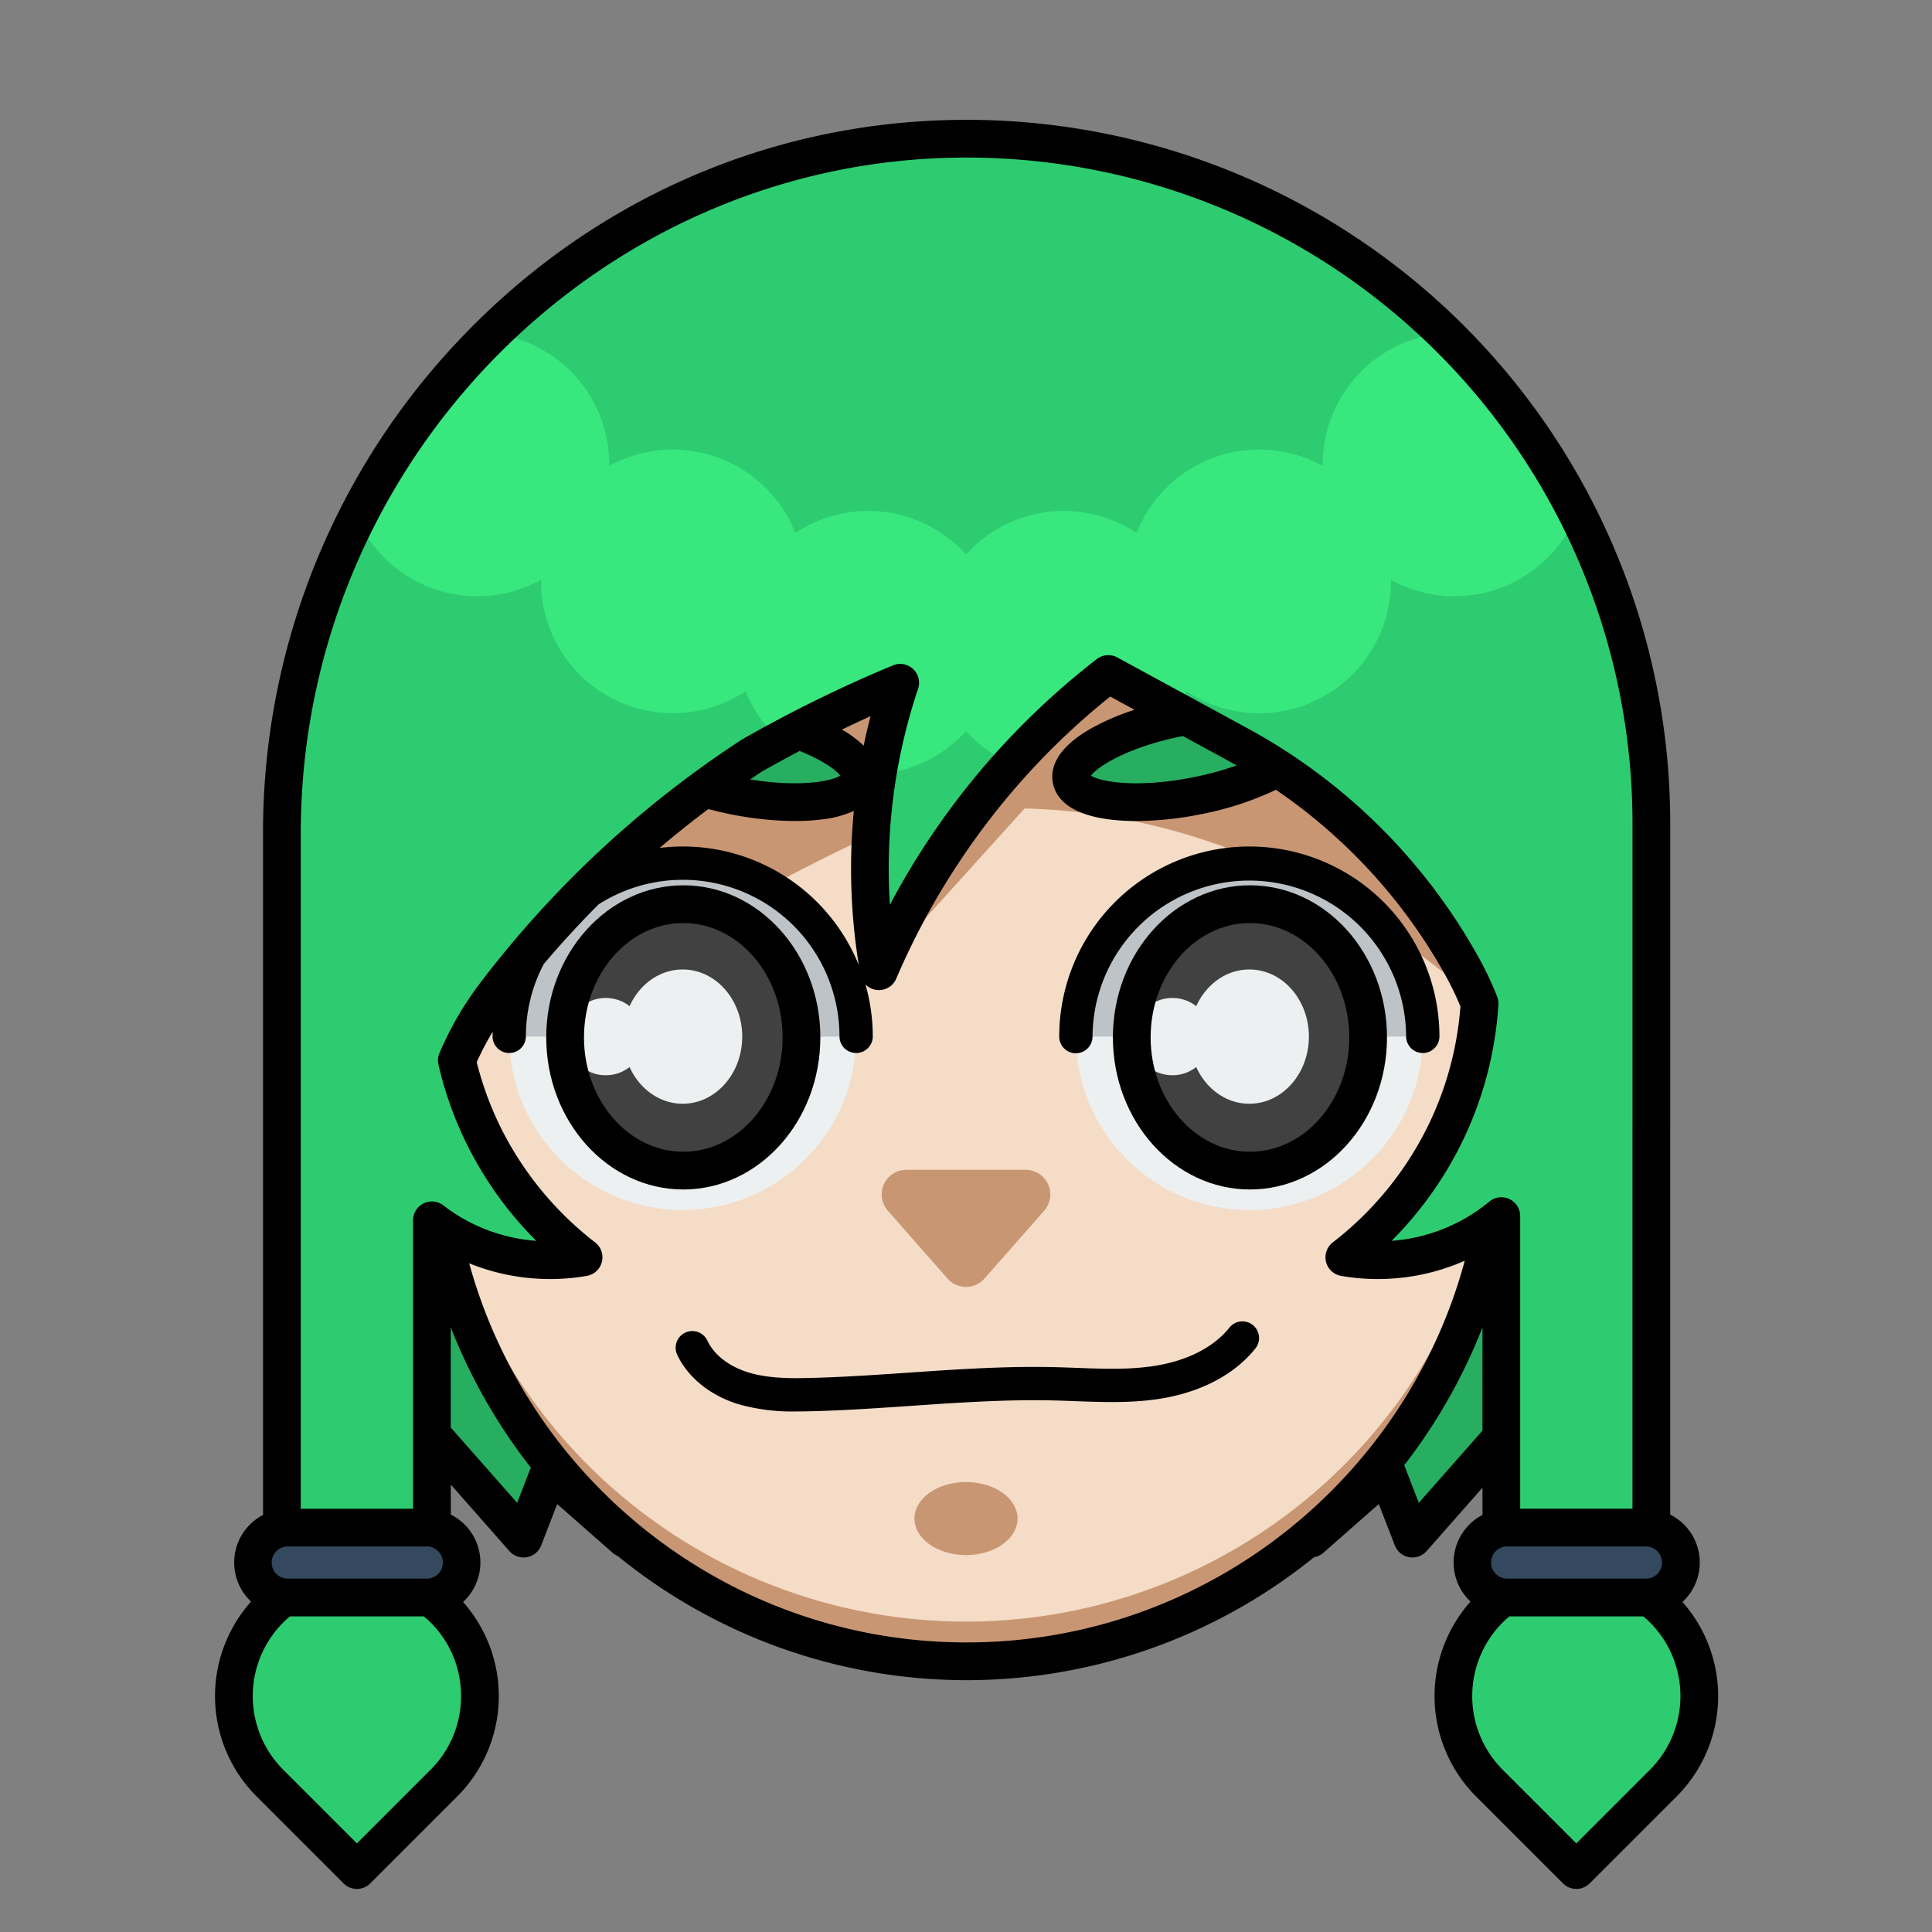 <!-- icon666.com - MILLIONS vector ICONS FREE --><svg viewBox="0 0 512 512" xmlns="http://www.w3.org/2000/svg"><rect x="0" y="0" width="512" height="512" fill="#808080" stroke="none"/><g id="Layer_16" data-name="Layer 16"><path d="m256.364 301.632h-158.21v60.038l40.43 45.876 6.833-17.652 20.077 17.652h90.87 90.869l20.076-17.652 6.834 17.652 40.429-45.876v-60.038z" fill="#27ae60"></path><path d="m194.966 156.645h122.069a80.669 80.669 0 0 1 80.665 80.67v61.035a141.7 141.7 0 0 1 -141.7 141.703 141.7 141.7 0 0 1 -141.7-141.7v-61.038a80.669 80.669 0 0 1 80.669-80.669z" fill="#f4dcc6"></path><path d="m256 429.744a141.7 141.7 0 0 1 -141.7-141.7v10.309a141.7 141.7 0 0 0 141.7 141.7 141.7 141.7 0 0 0 141.7-141.7v-10.313a141.7 141.7 0 0 1 -141.7 141.704z" fill="#c99673"></path><path d="m317.035 156.646h-122.069a80.669 80.669 0 0 0 -80.67 80.668v2.093h81.384c.565-.38 8.2-4.569 17.746-9.487 14.02-7.22 29.226-13.85 29.226-13.85 2.562-.389 5.2-.712 7.892-.991l-17.8 42.1 38.773-42.906c.368.009.72 0 1.088.009 57.685 1.877 99.952 34.124 119.323 51.431l5.774-26.3v-2.093a80.668 80.668 0 0 0 -80.667-80.674z" fill="#c99673"></path><circle cx="180.915" cy="274.711" fill="#ecf0f1" r="45.967"></circle><path d="m180.915 228.745a45.967 45.967 0 0 0 -45.967 45.967h91.933a45.966 45.966 0 0 0 -45.966-45.967z" fill="#bdc3c7"></path><ellipse cx="180.915" cy="274.712" fill="#414141" rx="31.319" ry="35.305"></ellipse><ellipse cx="180.915" cy="274.712" fill="#ecf0f1" rx="15.785" ry="17.794"></ellipse><circle cx="331.086" cy="274.711" fill="#ecf0f1" r="45.967"></circle><path d="m331.085 228.745a45.966 45.966 0 0 0 -45.966 45.967h91.933a45.966 45.966 0 0 0 -45.967-45.967z" fill="#bdc3c7"></path><ellipse cx="331.085" cy="274.712" fill="#414141" rx="31.319" ry="35.305"></ellipse><g fill="#ecf0f1"><ellipse cx="331.086" cy="274.712" rx="15.785" ry="17.794"></ellipse><circle cx="160.526" cy="274.711" r="10.25"></circle><circle cx="310.697" cy="274.711" r="10.25"></circle></g><path d="m260.9 338.825 15.816-17.973a6.523 6.523 0 0 0 -4.9-10.833h-31.629a6.524 6.524 0 0 0 -4.9 10.833l15.817 17.973a6.523 6.523 0 0 0 9.796 0z" fill="#c99673"></path><ellipse cx="314.76" cy="200.29" fill="#27ae60" rx="31.579" ry="10.629" transform="matrix(.981 -.193 .193 .981 -32.689 64.39)"></ellipse><ellipse cx="196.699" cy="200.29" fill="#27ae60" rx="10.629" ry="31.579" transform="matrix(.193 -.981 .981 .193 -37.733 354.719)"></ellipse><ellipse cx="256.003" cy="402.434" fill="#c99673" rx="13.666" ry="9.68"></ellipse><path d="m440.632 426.222a32.472 32.472 0 0 0 -3.173-2.75v-125.128h.006v-80.336a181.463 181.463 0 0 0 -183.874-181.444c-99.719 1.294-179.048 84.424-179.048 184.151v202.756a32.389 32.389 0 0 0 -3.175 48.854l23.051 23.053 23.052-23.053a32.389 32.389 0 0 0 -3.175-48.854v-100.271a50.4 50.4 0 0 0 6.242 4.121 52.175 52.175 0 0 0 33.95 5.674 91.8 91.8 0 0 1 -33.578-52.179 82.333 82.333 0 0 1 10.25-17.616l.171-.224a272.1 272.1 0 0 1 67.735-62.927 349.464 349.464 0 0 1 39.334-19.316 154.99 154.99 0 0 0 -5.655 76.445 200.234 200.234 0 0 1 38.721-58.842 196.312 196.312 0 0 1 22.085-19.921l34.5 18.769a149.45 149.45 0 0 1 59.37 58.961 82.516 82.516 0 0 1 4.508 9.567 92.208 92.208 0 0 1 -35.836 67.28 52.175 52.175 0 0 0 33.95-5.674 50.691 50.691 0 0 0 7.66-5.244v101.4a32.389 32.389 0 0 0 -3.175 48.854l23.051 23.053 23.052-23.053a32.6 32.6 0 0 0 .001-46.106z" fill="#2ecc71"></path><path d="m382.861 88.287a34.9 34.9 0 0 0 -32.318 34.792c0 .145.02.286.023.43a34.888 34.888 0 0 0 -49.35 17.75 34.836 34.836 0 0 0 -45.216 5.706 34.836 34.836 0 0 0 -45.216-5.706 34.886 34.886 0 0 0 -49.348-17.75c0-.144.021-.285.021-.43a34.927 34.927 0 0 0 -31.348-34.743 185.642 185.642 0 0 0 -35.59 48.681 34.9 34.9 0 0 0 48.9 16.626c0 .145-.021.285-.021.43a34.915 34.915 0 0 0 54.246 29.084 35.066 35.066 0 0 0 8.786 12.822 348.773 348.773 0 0 1 31.97-15.246 154.727 154.727 0 0 0 -5.655 22.158c-.135.766-.212 1.493-.336 2.25a34.8 34.8 0 0 0 23.591-11.423 35.187 35.187 0 0 0 11.819 8.559q1.779-1.974 3.648-3.941a196.312 196.312 0 0 1 22.085-19.921l18.228 9.917a34.914 34.914 0 0 0 2.579-5.175 34.915 34.915 0 0 0 54.246-29.084c0-.145-.02-.285-.022-.43a34.89 34.89 0 0 0 49.3-17.61 181.953 181.953 0 0 0 -35.022-47.746z" fill="#38e87f"></path><rect fill="#34495e" height="18.525" rx="9.263" width="55.237" x="66.901" y="404.623"></rect><rect fill="#34495e" height="18.525" rx="9.263" width="55.237" x="390.056" y="404.623"></rect><path d="m285.119 279.124a4.413 4.413 0 0 0 4.413-4.413 41.554 41.554 0 0 1 83.107 0 4.414 4.414 0 0 0 8.827 0 50.38 50.38 0 0 0 -100.76 0 4.413 4.413 0 0 0 4.413 4.413z"></path><path d="m332.006 351.136a4.415 4.415 0 0 0 -6.2.7c-4.228 5.311-11.491 8.945-20.454 10.233-6.513.936-13.113.689-20.1.429-1.964-.073-3.928-.146-5.89-.192-12.912-.3-25.92.592-38.5 1.454-8.544.586-17.377 1.192-26.03 1.408-5.446.136-11.2.14-16.41-1.435-5.171-1.564-9.167-4.646-10.962-8.457a4.413 4.413 0 1 0 -7.985 3.761c2.858 6.068 8.834 10.859 16.393 13.144a52.827 52.827 0 0 0 15.28 1.868c1.336 0 2.643-.025 3.906-.056 8.843-.222 17.775-.835 26.412-1.427 12.379-.851 25.182-1.733 37.688-1.436 1.92.044 3.843.117 5.767.189 7.072.263 14.384.535 21.686-.513 11.2-1.609 20.469-6.393 26.1-13.474a4.413 4.413 0 0 0 -.701-6.196z"></path><path d="m217.4 274.92c0-22.224-16.292-40.305-36.318-40.305s-36.323 18.085-36.323 40.305 16.292 40.305 36.319 40.305 36.322-18.081 36.322-40.305zm-62.637 0c0-16.71 11.807-30.305 26.319-30.305s26.318 13.595 26.318 30.305-11.807 30.305-26.318 30.305-26.323-13.595-26.323-30.305z"></path><path d="m331.249 234.615c-20.027 0-36.319 18.081-36.319 40.305s16.292 40.305 36.319 40.305 36.318-18.081 36.318-40.305-16.292-40.305-36.318-40.305zm0 70.61c-14.512 0-26.319-13.6-26.319-30.305s11.807-30.305 26.319-30.305 26.318 13.595 26.318 30.305-11.807 30.305-26.318 30.305z"></path><path d="m445.872 424.539a14.217 14.217 0 0 0 -3.25-23.16v-102.579c0-.08.006-.161.006-.242v-80.341a186.465 186.465 0 0 0 -188.939-186.445c-49.4.642-95.73 20.774-130.449 56.688a189.639 189.639 0 0 0 -53.534 132.463v180.549a14.225 14.225 0 0 0 -3.167 22.968 37.592 37.592 0 0 0 1.461 51.628l23.051 23.053a5 5 0 0 0 7.071 0l23.053-23.053a37.585 37.585 0 0 0 1.543-51.525 14.217 14.217 0 0 0 -3.253-23.167v-7.945l15.535 17.63a5 5 0 0 0 3.75 1.694 4.935 4.935 0 0 0 .879-.078 5 5 0 0 0 3.785-3.117l4.246-10.973 14.7 12.923a4.989 4.989 0 0 0 1.284.8 146.373 146.373 0 0 0 184.593.368 5 5 0 0 0 2.465-1.169l14.7-12.923 4.247 10.973a5 5 0 0 0 8.414 1.5l14.811-16.806v7.214a14.224 14.224 0 0 0 -3.169 22.974 37.646 37.646 0 0 0 1.458 51.625l23.051 23.053a5 5 0 0 0 7.071 0l23.053-23.053a37.644 37.644 0 0 0 1.534-51.527zm-5.416-10.445a4.267 4.267 0 0 1 -4.263 4.262h-36.711a4.263 4.263 0 1 1 0-8.525h36.711a4.267 4.267 0 0 1 4.263 4.263zm-364.129-4.263h36.711a4.263 4.263 0 1 1 0 8.525h-36.711a4.263 4.263 0 1 1 0-8.525zm45.856 39.65a27.418 27.418 0 0 1 -8.083 19.519l-19.518 19.515-19.516-19.515a27.6 27.6 0 0 1 0-39.029c.532-.531 1.119-1.057 1.8-1.613h35.448c.679.558 1.265 1.083 1.793 1.609a27.421 27.421 0 0 1 8.076 19.514zm-4.678-130.041a5 5 0 0 0 -8.045 3.966v76.425h-29.754v-178.908c0-97.538 78.106-177.9 174.113-179.151.79-.01 1.576-.015 2.364-.015a176.463 176.463 0 0 1 176.445 176.46v80.093c0 .08-.006.161-.006.242v101.279h-29.755v-77.549a5 5 0 0 0 -8.184-3.855 45.307 45.307 0 0 1 -6.9 4.729 46 46 0 0 1 -19 5.677 97.847 97.847 0 0 0 18.245-25.284 96.812 96.812 0 0 0 10.063-37.309 5.023 5.023 0 0 0 -.341-2.159 88.083 88.083 0 0 0 -4.782-10.147 154.189 154.189 0 0 0 -61.363-60.934l-34.5-18.769a5 5 0 0 0 -5.448.438 201.581 201.581 0 0 0 -54.828 65.118 150.207 150.207 0 0 1 2.006-35.816 148.614 148.614 0 0 1 5.472-21.445 5 5 0 0 0 -6.661-6.2 355.561 355.561 0 0 0 -39.9 19.588c-.085.049-.168.1-.25.152a276.384 276.384 0 0 0 -51.715 43.59q-.823.849-1.609 1.736-8.2 8.993-15.629 18.723l-.2.258a87.339 87.339 0 0 0 -10.873 18.688 4.994 4.994 0 0 0 -.271 3.1 96.5 96.5 0 0 0 25.928 46.677 45.979 45.979 0 0 1 -19-5.677 45.262 45.262 0 0 1 -5.622-3.721zm210.205-116.586a81.219 81.219 0 0 1 -11.7 3.168c-15.05 2.958-24.484 1.085-26.885-.458 1.625-2.315 9.535-7.539 24.333-10.508l12.37 6.729c.633.346 1.253.715 1.882 1.069zm-117.028 14.722a56.146 56.146 0 0 0 7.3-.443 28.378 28.378 0 0 0 8.287-2.217 160.48 160.48 0 0 0 1.328 40.873 50.241 50.241 0 0 0 -52.782-31.075q6.283-5.341 12.9-10.305c2 .531 4.044 1.014 6.143 1.426a88.722 88.722 0 0 0 16.824 1.741zm-11.895-11.017c1.015-.682 2.026-1.369 3.051-2.038 3.315-1.894 6.688-3.718 10.085-5.509 6.174 2.478 9.715 5.092 10.74 6.552-2.237 1.436-10.58 3.153-23.876.995zm24.341-13.219q3.771-1.817 7.585-3.544-1.02 3.9-1.828 7.814a29.4 29.4 0 0 0 -5.757-4.27zm-86.072 204.933-17.6-19.966v-26.551a146.744 146.744 0 0 0 21.217 37.16zm119.108 36.989c-62.836 0-115.9-42.618-131.818-100.465a57.242 57.242 0 0 0 31.172 3.328 5 5 0 0 0 2.184-8.887 87.908 87.908 0 0 1 -24.869-30.16 86.837 86.837 0 0 1 -6.5-17.594 77.693 77.693 0 0 1 4.236-8.064c-.011.431-.033.858-.033 1.291a4.414 4.414 0 0 0 8.827 0 41.28 41.28 0 0 1 4.735-19.229q6.96-8.22 14.545-15.823a41.52 41.52 0 0 1 63.827 35.052 4.414 4.414 0 0 0 8.827 0 50.228 50.228 0 0 0 -1.947-13.833 4.983 4.983 0 0 0 8.153-1.511 194.764 194.764 0 0 1 37.751-57.374 192.115 192.115 0 0 1 18.966-17.4l6.439 3.5a63.9 63.9 0 0 0 -11.571 4.989c-9.584 5.469-10.759 10.884-10.056 14.463s3.837 8.148 14.777 9.588a56.157 56.157 0 0 0 7.3.443 88.714 88.714 0 0 0 16.831-1.741 82.616 82.616 0 0 0 20.187-6.531 144.152 144.152 0 0 1 45.088 49.468 77.629 77.629 0 0 1 3.816 7.951 86.808 86.808 0 0 1 -8.948 32.354 87.909 87.909 0 0 1 -24.87 30.161 5 5 0 0 0 2.184 8.887 57.118 57.118 0 0 0 32.777-4.019c-15.694 58.194-68.925 101.156-132.01 101.156zm119.836-36.989-3.862-9.975v-.009a146.7 146.7 0 0 0 20.736-36.532v27.373zm61.26 70.727-19.517 19.517-19.516-19.517a27.631 27.631 0 0 1 0-39.031c.528-.528 1.115-1.054 1.793-1.611h35.449c.677.556 1.263 1.081 1.791 1.609a27.632 27.632 0 0 1 0 39.033z"></path></g></svg>